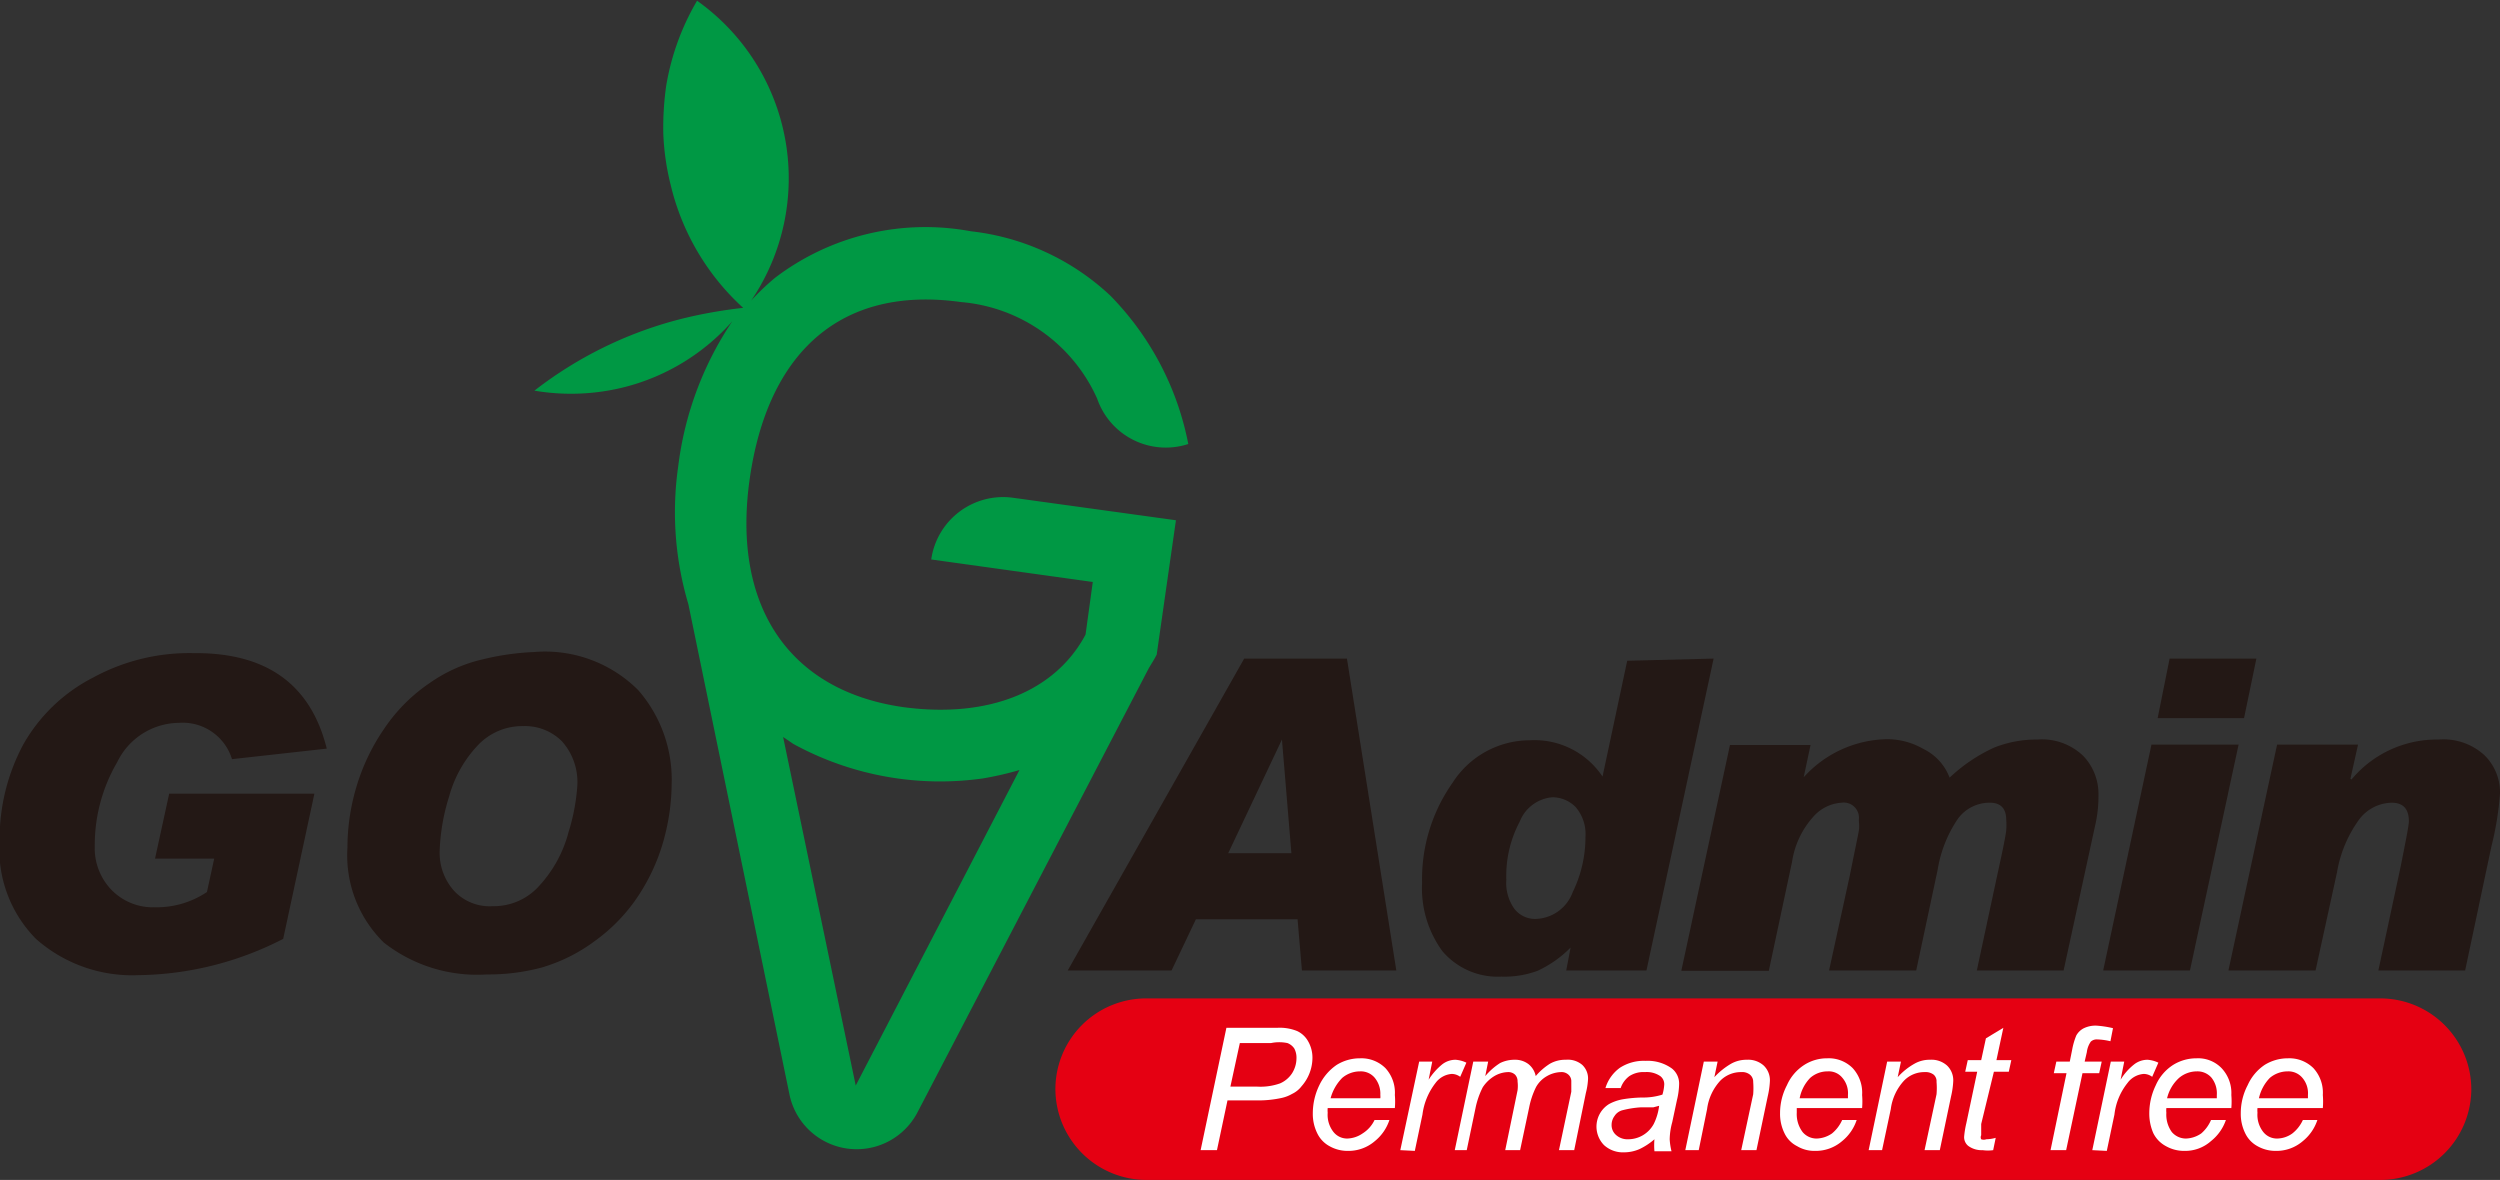 <svg id="图层_1" data-name="图层 1" xmlns="http://www.w3.org/2000/svg" viewBox="0 0 68.86 32.5"><rect x="0" y="0" width="68.86" height="32.5" fill="#333333" stroke="none"/><defs><style>.cls-1{fill:#009844;}.cls-2{fill:#231815;}.cls-3{fill:#e50012;}.cls-4{fill:#fff;}</style></defs><path class="cls-1" d="M241.08,249.45l4.45.62-.2,1.45c-.83,1.56-2.66,2.31-5,2-3.16-.44-4.75-2.78-4.25-6.29s2.53-5.33,5.82-4.87a4.52,4.52,0,0,1,3.75,2.66,2,2,0,0,0,2.51,1.25,8,8,0,0,0-2.15-4.09,6.7,6.7,0,0,0-3.84-1.77,6.84,6.84,0,0,0-5.39,1.28,6.6,6.6,0,0,0-.66.63,6,6,0,0,0-1.49-8.26,6.85,6.85,0,0,0-.85,2.34,8.21,8.21,0,0,0-.08,1.32,6.85,6.85,0,0,0,.2,1.4,6.67,6.67,0,0,0,2,3.4l0,0a12.92,12.92,0,0,0-1.61.28,11,11,0,0,0-4.14,2,6,6,0,0,0,2.45-.09,5.91,5.91,0,0,0,3-1.82,9.16,9.16,0,0,0-1.49,4,8.87,8.87,0,0,0,.28,3.79h0l2.79,13.53a1.89,1.89,0,0,0,3.51.49l6.38-12.25h0c.07-.12.15-.24.22-.38l.53-3.7-4.49-.62A2,2,0,0,0,241.08,249.45ZM239,263.94l-2-9.6.28.19a8.43,8.43,0,0,0,5.23.95,9,9,0,0,0,1-.23Z" transform="translate(-215.43 -234.04)"/><path class="cls-2" d="M224.43,254.66l-2.61.29a1.42,1.42,0,0,0-1.46-1,1.91,1.91,0,0,0-1.7,1.08,4.53,4.53,0,0,0-.62,2.32,1.65,1.65,0,0,0,.46,1.2,1.59,1.59,0,0,0,1.19.48h0a2.49,2.49,0,0,0,1.44-.42l.2-.92h-1.63l.39-1.79h4l-.86,4a8.93,8.93,0,0,1-4,1,4,4,0,0,1-2.81-1,3.5,3.5,0,0,1-1-2.7,5.5,5.5,0,0,1,.66-2.67A4.64,4.64,0,0,1,218,252.7a5.53,5.53,0,0,1,2.76-.67Q223.77,252,224.43,254.66Z" transform="translate(-215.43 -234.04)"/><path class="cls-2" d="M230.13,252a3.63,3.63,0,0,1,2.88,1.05,3.75,3.75,0,0,1,.92,2.59,5.92,5.92,0,0,1-.17,1.35,5.4,5.4,0,0,1-.65,1.57,4.77,4.77,0,0,1-1.27,1.38,4.64,4.64,0,0,1-1.49.75,5.68,5.68,0,0,1-1.51.19A4.16,4.16,0,0,1,226,260a3.36,3.36,0,0,1-1-2.61,5.88,5.88,0,0,1,.26-1.72,5.69,5.69,0,0,1,.76-1.57,4.65,4.65,0,0,1,1.25-1.25,4.16,4.16,0,0,1,1.46-.65A7.19,7.19,0,0,1,230.13,252ZM229,259a1.68,1.68,0,0,0,1.3-.58,3.48,3.48,0,0,0,.79-1.46,5.56,5.56,0,0,0,.24-1.25,1.69,1.69,0,0,0-.42-1.25,1.44,1.44,0,0,0-1.07-.42,1.68,1.68,0,0,0-1.25.53,3.32,3.32,0,0,0-.79,1.41,5.62,5.62,0,0,0-.26,1.5,1.57,1.57,0,0,0,.39,1.09A1.34,1.34,0,0,0,229,259Z" transform="translate(-215.43 -234.04)"/><path class="cls-2" d="M253.89,260.77h-2.6l-.12-1.41h-2.8l-.67,1.41h-2.86l4.86-8.59h2.83ZM251,257.54l-.26-3.13h0l-1.48,3.13Z" transform="translate(-215.43 -234.04)"/><path class="cls-2" d="M262.63,252.18l-1.85,8.59h-2.21l.12-.63,0,0a3.12,3.12,0,0,1-.91.64,2.63,2.63,0,0,1-1,.16,2,2,0,0,1-1.62-.7,2.94,2.94,0,0,1-.56-1.88,4.61,4.61,0,0,1,.84-2.76,2.53,2.53,0,0,1,2.13-1.17,2.25,2.25,0,0,1,2,1l.68-3.19Zm-4.88,7.17a1.12,1.12,0,0,0,1-.74,3.45,3.45,0,0,0,.35-1.52,1.14,1.14,0,0,0-.27-.82.9.9,0,0,0-.64-.27,1.06,1.06,0,0,0-.9.67,3.18,3.18,0,0,0-.37,1.6,1.23,1.23,0,0,0,.22.8A.72.72,0,0,0,257.75,259.35Z" transform="translate(-215.43 -234.04)"/><path class="cls-2" d="M269.13,255.46a4.5,4.5,0,0,1,1.23-.83,3.15,3.15,0,0,1,1.19-.22,1.64,1.64,0,0,1,1.26.45,1.51,1.51,0,0,1,.42,1.08,3.57,3.57,0,0,1-.07.74l-.89,4.09h-2.39l.57-2.66c.15-.68.23-1.08.24-1.21a1.66,1.66,0,0,0,0-.27q0-.48-.45-.48a1.08,1.08,0,0,0-.88.44,3.49,3.49,0,0,0-.56,1.41l-.59,2.77h-2.4l.57-2.61c.14-.7.23-1.12.25-1.24s0-.23,0-.3a.42.42,0,0,0-.48-.47,1.13,1.13,0,0,0-.76.37,2.39,2.39,0,0,0-.6,1.26l-.64,3h-2.41l1.34-6.22h2.22l-.19.89,0,0a3.16,3.16,0,0,1,2.3-1.05,2,2,0,0,1,1,.27A1.45,1.45,0,0,1,269.13,255.46Z" transform="translate(-215.43 -234.04)"/><path class="cls-2" d="M277.09,254.55l-1.34,6.22h-2.39l1.33-6.22Zm.49-2.37-.34,1.64h-2.38l.33-1.64Z" transform="translate(-215.43 -234.04)"/><path class="cls-2" d="M280.2,255.51a3.06,3.06,0,0,1,2.4-1.1,1.67,1.67,0,0,1,1.26.43,1.43,1.43,0,0,1,.43,1.06,8.62,8.62,0,0,1-.24,1.47l-.72,3.4h-2.39l.62-2.89c.14-.71.22-1.11.22-1.22,0-.34-.16-.51-.47-.51a1.15,1.15,0,0,0-.92.49,3.46,3.46,0,0,0-.59,1.43l-.59,2.7h-2.4l1.34-6.22h2.23l-.21.94Z" transform="translate(-215.43 -234.04)"/><path class="cls-3" d="M281,266.54H247a2.51,2.51,0,0,1-2.5-2.5h0a2.5,2.5,0,0,1,2.5-2.5h34a2.51,2.51,0,0,1,2.5,2.5h0A2.51,2.51,0,0,1,281,266.54Z" transform="translate(-215.43 -234.04)"/><path class="cls-4" d="M248.5,265.72l.71-3.37h1.4a1.27,1.27,0,0,1,.55.09.67.67,0,0,1,.3.28.9.9,0,0,1,.12.46,1.19,1.19,0,0,1-.3.78.71.71,0,0,1-.26.21,1,1,0,0,1-.28.11,3,3,0,0,1-.66.07h-.84l-.29,1.37Zm.82-1.75h.74a1.61,1.61,0,0,0,.63-.09.75.75,0,0,0,.33-.28.78.78,0,0,0,.12-.41.54.54,0,0,0-.06-.27.4.4,0,0,0-.19-.15,1.12,1.12,0,0,0-.45,0h-.86Z" transform="translate(-215.43 -234.04)"/><path class="cls-4" d="M253.29,264.89l.41,0a1.25,1.25,0,0,1-.4.58,1.11,1.11,0,0,1-.75.27,1,1,0,0,1-.5-.13.79.79,0,0,1-.34-.36,1.2,1.2,0,0,1-.12-.55,1.77,1.77,0,0,1,.18-.77,1.41,1.41,0,0,1,.48-.56,1.21,1.21,0,0,1,.64-.18.94.94,0,0,1,.7.27,1,1,0,0,1,.26.74,2.19,2.19,0,0,1,0,.36H252a.66.66,0,0,0,0,.13.76.76,0,0,0,.16.53.48.48,0,0,0,.38.18.78.78,0,0,0,.42-.14A.88.88,0,0,0,253.29,264.89Zm-1.21-.6h1.37a.44.44,0,0,0,0-.09.69.69,0,0,0-.16-.48.5.5,0,0,0-.4-.17.76.76,0,0,0-.49.18A1.26,1.26,0,0,0,252.08,264.29Z" transform="translate(-215.43 -234.04)"/><path class="cls-4" d="M254,265.72l.52-2.44h.36l-.1.5a1.77,1.77,0,0,1,.37-.42.6.6,0,0,1,.37-.13.84.84,0,0,1,.3.08l-.17.39a.4.4,0,0,0-.23-.08.61.61,0,0,0-.45.25,1.78,1.78,0,0,0-.36.87l-.21,1Z" transform="translate(-215.43 -234.04)"/><path class="cls-4" d="M255.5,265.72l.51-2.44h.41l-.08.4a1.78,1.78,0,0,1,.41-.36.9.9,0,0,1,.4-.09.6.6,0,0,1,.38.12.56.56,0,0,1,.2.33,1.69,1.69,0,0,1,.39-.34.85.85,0,0,1,.44-.11.61.61,0,0,1,.45.14.51.51,0,0,1,.16.41,1.91,1.91,0,0,1-.06.37l-.32,1.57h-.42l.34-1.61c0-.13,0-.23,0-.28a.24.24,0,0,0-.08-.19.28.28,0,0,0-.21-.07.82.82,0,0,0-.38.11.79.79,0,0,0-.3.3,2.23,2.23,0,0,0-.19.56l-.25,1.18h-.41l.34-1.65a1,1,0,0,0,0-.24.26.26,0,0,0-.07-.19.27.27,0,0,0-.2-.07.78.78,0,0,0-.37.11,1,1,0,0,0-.32.31,2.27,2.27,0,0,0-.2.58l-.24,1.15Z" transform="translate(-215.43 -234.04)"/><path class="cls-4" d="M261,265.42a1.8,1.8,0,0,1-.41.27,1.07,1.07,0,0,1-.43.09.77.77,0,0,1-.55-.2.73.73,0,0,1,.14-1.13,1.24,1.24,0,0,1,.37-.13,3.62,3.62,0,0,1,.54-.05,1.75,1.75,0,0,0,.56-.08,1.19,1.19,0,0,0,.05-.28.28.28,0,0,0-.11-.23.66.66,0,0,0-.42-.11.71.71,0,0,0-.43.11.68.68,0,0,0-.24.33l-.42,0a1.07,1.07,0,0,1,.4-.56,1.21,1.21,0,0,1,.71-.19,1.14,1.14,0,0,1,.72.21.53.53,0,0,1,.2.42,2,2,0,0,1-.06.45l-.13.61a1.9,1.9,0,0,0-.07.47,1.76,1.76,0,0,0,.05.33H261A1.86,1.86,0,0,1,261,265.42Zm.16-.93-.19.05-.34,0a2.71,2.71,0,0,0-.51.08.37.37,0,0,0-.22.16.41.41,0,0,0-.08.24.36.36,0,0,0,.12.28.47.47,0,0,0,.34.12.8.8,0,0,0,.4-.11.81.81,0,0,0,.3-.31A1.54,1.54,0,0,0,261.13,264.49Z" transform="translate(-215.43 -234.04)"/><path class="cls-4" d="M261.85,265.72l.51-2.44h.38l-.09.43a2,2,0,0,1,.46-.37.86.86,0,0,1,.43-.11.64.64,0,0,1,.47.16.56.56,0,0,1,.17.43,2.28,2.28,0,0,1-.06.42l-.31,1.48h-.42l.33-1.54a2.28,2.28,0,0,0,0-.34.25.25,0,0,0-.09-.2.34.34,0,0,0-.24-.07.8.8,0,0,0-.57.23,1.42,1.42,0,0,0-.37.79l-.23,1.13Z" transform="translate(-215.43 -234.04)"/><path class="cls-4" d="M266.17,264.89l.4,0a1.25,1.25,0,0,1-.4.58,1.11,1.11,0,0,1-.75.27.92.92,0,0,1-.49-.13.76.76,0,0,1-.35-.36,1.2,1.2,0,0,1-.12-.55,1.65,1.65,0,0,1,.19-.77,1.27,1.27,0,0,1,.48-.56,1.16,1.16,0,0,1,.63-.18.93.93,0,0,1,.7.27,1,1,0,0,1,.26.74,2.19,2.19,0,0,1,0,.36h-1.8s0,.1,0,.13a.82.82,0,0,0,.16.53.5.5,0,0,0,.39.18.78.78,0,0,0,.42-.14A1,1,0,0,0,266.17,264.89Zm-1.21-.6h1.37v-.09a.65.65,0,0,0-.16-.48.48.48,0,0,0-.4-.17.72.72,0,0,0-.48.18A1.1,1.1,0,0,0,265,264.29Z" transform="translate(-215.43 -234.04)"/><path class="cls-4" d="M266.9,265.72l.51-2.44h.38l-.09.43a1.82,1.82,0,0,1,.46-.37.84.84,0,0,1,.43-.11.64.64,0,0,1,.47.16.56.56,0,0,1,.17.43,2.28,2.28,0,0,1-.06.42l-.31,1.48h-.42l.33-1.54a2,2,0,0,0,0-.34.24.24,0,0,0-.08-.2.36.36,0,0,0-.24-.07.78.78,0,0,0-.57.23,1.42,1.42,0,0,0-.37.79l-.24,1.13Z" transform="translate(-215.43 -234.04)"/><path class="cls-4" d="M270.4,265.38l-.07.34a1,1,0,0,1-.29,0,.62.62,0,0,1-.4-.12.31.31,0,0,1-.11-.25,2.52,2.52,0,0,1,.06-.37l.3-1.42h-.33l.07-.32H270l.13-.6.48-.29-.19.89h.41l-.07.32h-.41L270,265c0,.17,0,.28,0,.31a.12.12,0,0,0,0,.11.2.2,0,0,0,.14,0A1,1,0,0,0,270.4,265.38Z" transform="translate(-215.43 -234.04)"/><path class="cls-4" d="M271.91,265.72l.44-2.12H272l.07-.32h.37l.07-.35a1.89,1.89,0,0,1,.11-.37.5.5,0,0,1,.19-.19.74.74,0,0,1,.36-.08,2.72,2.72,0,0,1,.46.07l-.07.36a1.81,1.81,0,0,0-.36-.05.24.24,0,0,0-.18.06.63.63,0,0,0-.11.29l-.06.26h.47l-.07.32h-.46l-.45,2.12Z" transform="translate(-215.43 -234.04)"/><path class="cls-4" d="M273.06,265.72l.51-2.44h.37l-.1.5a1.58,1.58,0,0,1,.37-.42.6.6,0,0,1,.37-.13.84.84,0,0,1,.3.08l-.17.39a.4.4,0,0,0-.23-.08.61.61,0,0,0-.45.25,1.69,1.69,0,0,0-.36.87l-.21,1Z" transform="translate(-215.43 -234.04)"/><path class="cls-4" d="M276.33,264.89l.41,0a1.27,1.27,0,0,1-.41.58,1.07,1.07,0,0,1-.74.27,1,1,0,0,1-.5-.13.81.81,0,0,1-.35-.36,1.35,1.35,0,0,1-.11-.55,1.77,1.77,0,0,1,.18-.77,1.27,1.27,0,0,1,.48-.56,1.21,1.21,0,0,1,.64-.18.9.9,0,0,1,.69.27,1,1,0,0,1,.27.74,2.2,2.2,0,0,1,0,.36h-1.79a.66.66,0,0,0,0,.13.82.82,0,0,0,.15.53.51.51,0,0,0,.39.18.78.78,0,0,0,.42-.14A1,1,0,0,0,276.33,264.89Zm-1.21-.6h1.37v-.09a.69.69,0,0,0-.15-.48.51.51,0,0,0-.4-.17.76.76,0,0,0-.49.18A1.1,1.1,0,0,0,275.12,264.29Z" transform="translate(-215.43 -234.04)"/><path class="cls-4" d="M278.86,264.89l.4,0a1.25,1.25,0,0,1-.4.58,1.11,1.11,0,0,1-.75.27,1,1,0,0,1-.5-.13.79.79,0,0,1-.34-.36,1.2,1.2,0,0,1-.12-.55,1.65,1.65,0,0,1,.19-.77,1.32,1.32,0,0,1,.47-.56,1.21,1.21,0,0,1,.64-.18.94.94,0,0,1,.7.27,1,1,0,0,1,.26.74,2.19,2.19,0,0,1,0,.36h-1.8a.66.66,0,0,0,0,.13.76.76,0,0,0,.16.53.48.48,0,0,0,.38.18.73.73,0,0,0,.42-.14A1,1,0,0,0,278.86,264.89Zm-1.21-.6H279v-.09a.65.65,0,0,0-.16-.48.5.5,0,0,0-.4-.17.76.76,0,0,0-.49.18A1.17,1.17,0,0,0,277.65,264.29Z" transform="translate(-215.43 -234.04)"/></svg>